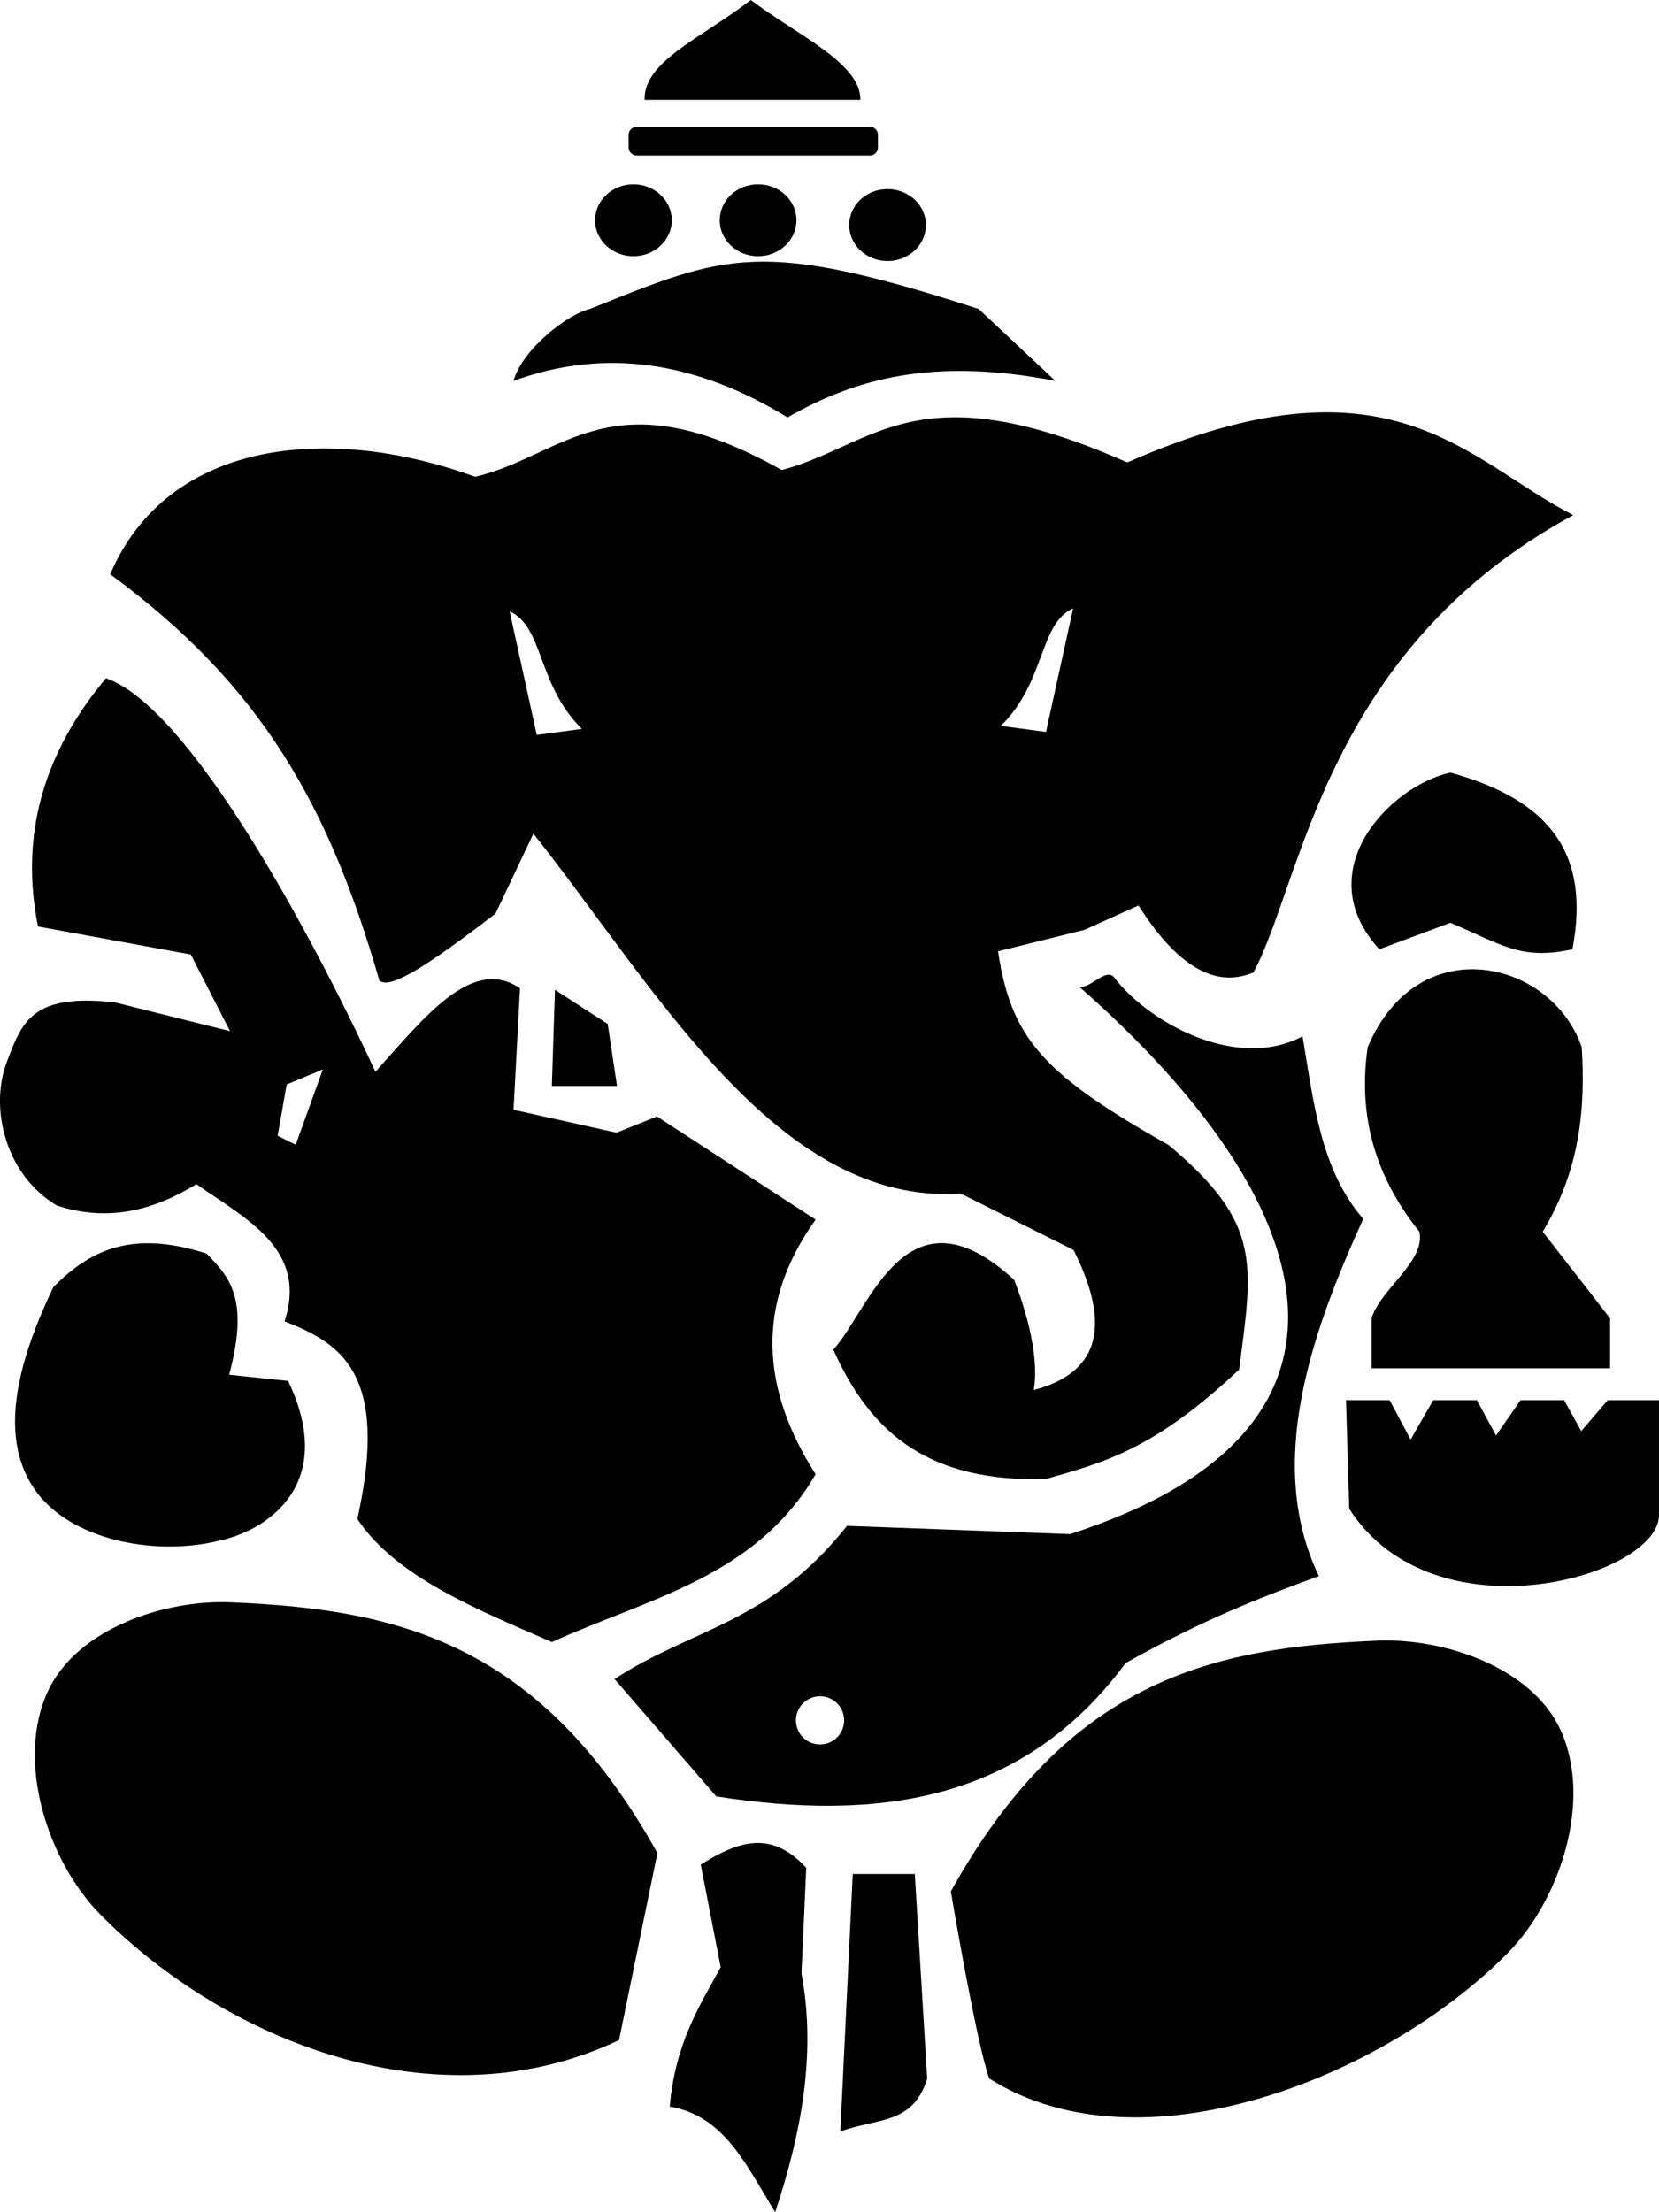 <?xml version="1.0" encoding="utf-8"?>
<!-- Generator: Adobe Illustrator 16.0.3, SVG Export Plug-In . SVG Version: 6.00 Build 0)  -->
<!DOCTYPE svg PUBLIC "-//W3C//DTD SVG 1.1//EN" "http://www.w3.org/Graphics/SVG/1.1/DTD/svg11.dtd">
<svg version="1.1" id="svg2" xmlns="http://www.w3.org/2000/svg" xmlns:xlink="http://www.w3.org/1999/xlink" x="0px" y="0px"
	 width="249.238px" height="332.3px" viewBox="0 0 249.238 332.3" enable-background="new 0 0 249.238 332.3" xml:space="preserve">
<path fill="#000000" d="M89.398,33.085c0-2.984,2.58-5.403,5.764-5.403c3.183,0,5.763,2.42,5.763,5.403
	c0,2.984-2.58,5.402-5.763,5.402C91.978,38.487,89.398,36.069,89.398,33.085z M82.907,163.133h9.786l-1.397-9.321l-7.922-5.126
	L82.907,163.133z M108.127,33.085c0,2.984,2.58,5.402,5.763,5.402c3.184,0,5.763-2.418,5.763-5.402c0-2.983-2.579-5.403-5.763-5.403
	C110.707,27.682,108.127,30.101,108.127,33.085z M16.558,86.266c8.72-20.389,33.109-22.557,54.832-14.642
	c13.397-3.135,20.411-15.388,46.064-1.014c13.972-3.71,20.208-15.156,51.903-1.143c39.506-17.415,50.982-0.266,66.992,7.919
	c-37.426,20.312-40.713,55.146-48.035,68.688c-5.758,2.458-11.517-0.989-17.274-10.055l-8.085,3.653l-13.015,3.234
	c1.985,13.188,6.854,18.485,25.649,29.115c13.985,11.719,12.658,17.674,10.57,33.715c-12.64,11.912-20.168,13.926-29.05,16.441
	c-17.215,0.475-26.17-6.523-31.91-19.434c5.611-6.295,11-25.278,27.146-10.505c0.109,0.302,4.112,9.963,2.959,16.568
	c9.3-2.445,12.042-8.988,5.981-21.035l-16.943-8.47c-27.582,1.835-45.826-30.892-64.207-54.072l-5.707,12.037
	c-7.194,5.462-15.719,11.899-17.448,9.992C49.432,121.064,39.314,102.957,16.558,86.266z M150.356,109.043l6.79,0.905l4.074-18.56
	C156.094,93.65,157.078,102.503,150.356,109.043z M76.567,91.841l4.074,18.56l6.79-0.905
	C80.708,102.956,81.692,94.102,76.567,91.841z M152.346,192.239c0.001,0.001,0.002,0.002,0.003,0.003
	C152.341,192.225,152.342,192.227,152.346,192.239z M118.309,62.706c10.462-6.001,22.18-8.989,40.242-5.489l-11.525-10.805
	c-32.929-10.663-37.95-8.209-58.398,0c-3.154,0.674-10.13,5.943-11.477,10.805C90.871,52.204,104.59,54.28,118.309,62.706z
	 M95.662,23.36h35.018c0.674,0,1.22-0.546,1.22-1.22v-1.881c0-0.674-0.546-1.22-1.22-1.22H95.662c-0.675,0-1.222,0.546-1.221,1.22
	v1.881C94.442,22.814,94.988,23.36,95.662,23.36z M217.899,116.063c-8.96,1.933-21.491,14.695-10.682,26.534l10.682-3.977
	c7.717,3.264,10.615,5.675,18.331,3.977C238.938,128.354,232.987,120.218,217.899,116.063z M205.472,157.307
	c-1.318,9.214,0.4,18.502,7.761,27.716c0.987,4.422-5.772,8.536-7.166,12.957v7.561h35.826v-7.5l-10.127-13.018
	c5.591-9.262,6.441-18.453,5.861-27.716C233.119,144.177,213.039,139.397,205.472,157.307z M112.797,0
	c-7.3,5.649-16.146,9.206-15.957,15.004h32.415C129.399,9.52,119.712,5.231,112.797,0z M127.577,33.806
	c0,2.984,2.58,5.402,5.763,5.402s5.763-2.418,5.763-5.402s-2.58-5.403-5.763-5.403S127.577,30.822,127.577,33.806z M128.112,281.503
	l-1.864,38.68c5.786-2.071,10.877-1.032,13.049-7.922l-1.864-30.758H128.112z M107.606,269.851l-15.28-17.626
	c11.642-7.629,23.282-8.332,34.925-23.013l33.504,1.242c48.859-15.752,37.766-50.262,1.377-82.236
	c1.631,0.402,4.063-2.989,5.305-1.339c4.813,6.391,18.102,14.172,28.25,8.795c1.66,9.831,2.673,19.987,9.113,27.427
	c-7.705,16.954-14.785,36.705-6.664,53.66c-8.438,3.116-16.931,6.288-29.014,13.05C153.613,270.768,131.769,273.625,107.606,269.851
	z M126.815,258.429c0-2-1.621-3.621-3.621-3.621c-2.001,0-3.622,1.621-3.622,3.621c0,2.001,1.622,3.621,3.622,3.621
	S126.815,260.43,126.815,258.429z M121.121,280.571c-5.071-5.444-9.764-4.312-15.846-0.466l2.995,15.398
	c-3.235,5.957-6.808,11.412-7.654,20.951c8.339,1.353,11.646,9.17,15.845,15.846c3.963-11.948,6.173-23.896,3.95-35.844
	L121.121,280.571z M241.538,210.332l-3.978,4.646l-2.578-4.646h-6.553l-3.67,5.306l-2.884-5.306h-6.555l-3.399,5.916l-3.152-5.916
	h-6.554l0.483,16.309c12.736,19.883,46.673,10.168,46.539,0.886v-17.194H241.538z M206.901,246.462
	c-24.748,1.037-46.319,5.824-64.056,37.664c0,0,3.796,22.561,5.763,28.094c22.513,14.307,58.996,0.191,77.799-18.729
	c8.169-8.222,12.928-23.402,7.924-33.857C229.95,250.488,217.035,246.037,206.901,246.462z M34.708,240.701
	c-10.134-0.426-23.048,4.024-27.43,13.172c-5.006,10.453-0.245,25.635,7.924,33.856c18.801,18.92,50.493,31.692,77.798,18.729
	l5.764-28.094C81.028,246.525,59.456,241.738,34.708,240.701z M32.492,231.542c7.59-1.471,18.245-8.489,10.792-24.1l-8.861-0.929
	c3.168-11.788-0.21-14.847-3.372-18.193c-11.466-3.7-17.704-0.343-23.051,5.042c-4.792,10.086-8.577,21.877-2.881,30.256
	C10.459,231.475,23.367,233.692,32.492,231.542z M1.073,159.384c2.218-5.719,3.553-10.205,16.153-8.813l17.328,4.326l-5.89-11.513
	l-22.961-4.208c-2.817-14.131,1.111-26.42,10.219-37.297c12.406,4.279,30.472,37.592,40.483,59.118
	c7.239-8.009,14.479-17.491,21.72-12.535l-0.975,18.249l15.481,3.438l6.067-2.431l23.836,15.49
	c-9.139,12.75-8.142,25.5-0.002,38.248c-8.97,15.467-25.279,18.697-39.62,25.213c-11.466-5.01-23.345-9.744-29.229-18.477
	c4.901-22.104-2.636-26.439-10.929-29.697c3.501-10.828-5.681-15.315-13.25-20.608c-6.499,4.003-13.382,5.696-20.964,3.204
	C0.903,176.57-1.694,166.519,1.073,159.384z M41.71,170.61l2.716,1.356L48.5,160.65l-5.433,2.263L41.71,170.61z"/>
</svg>
